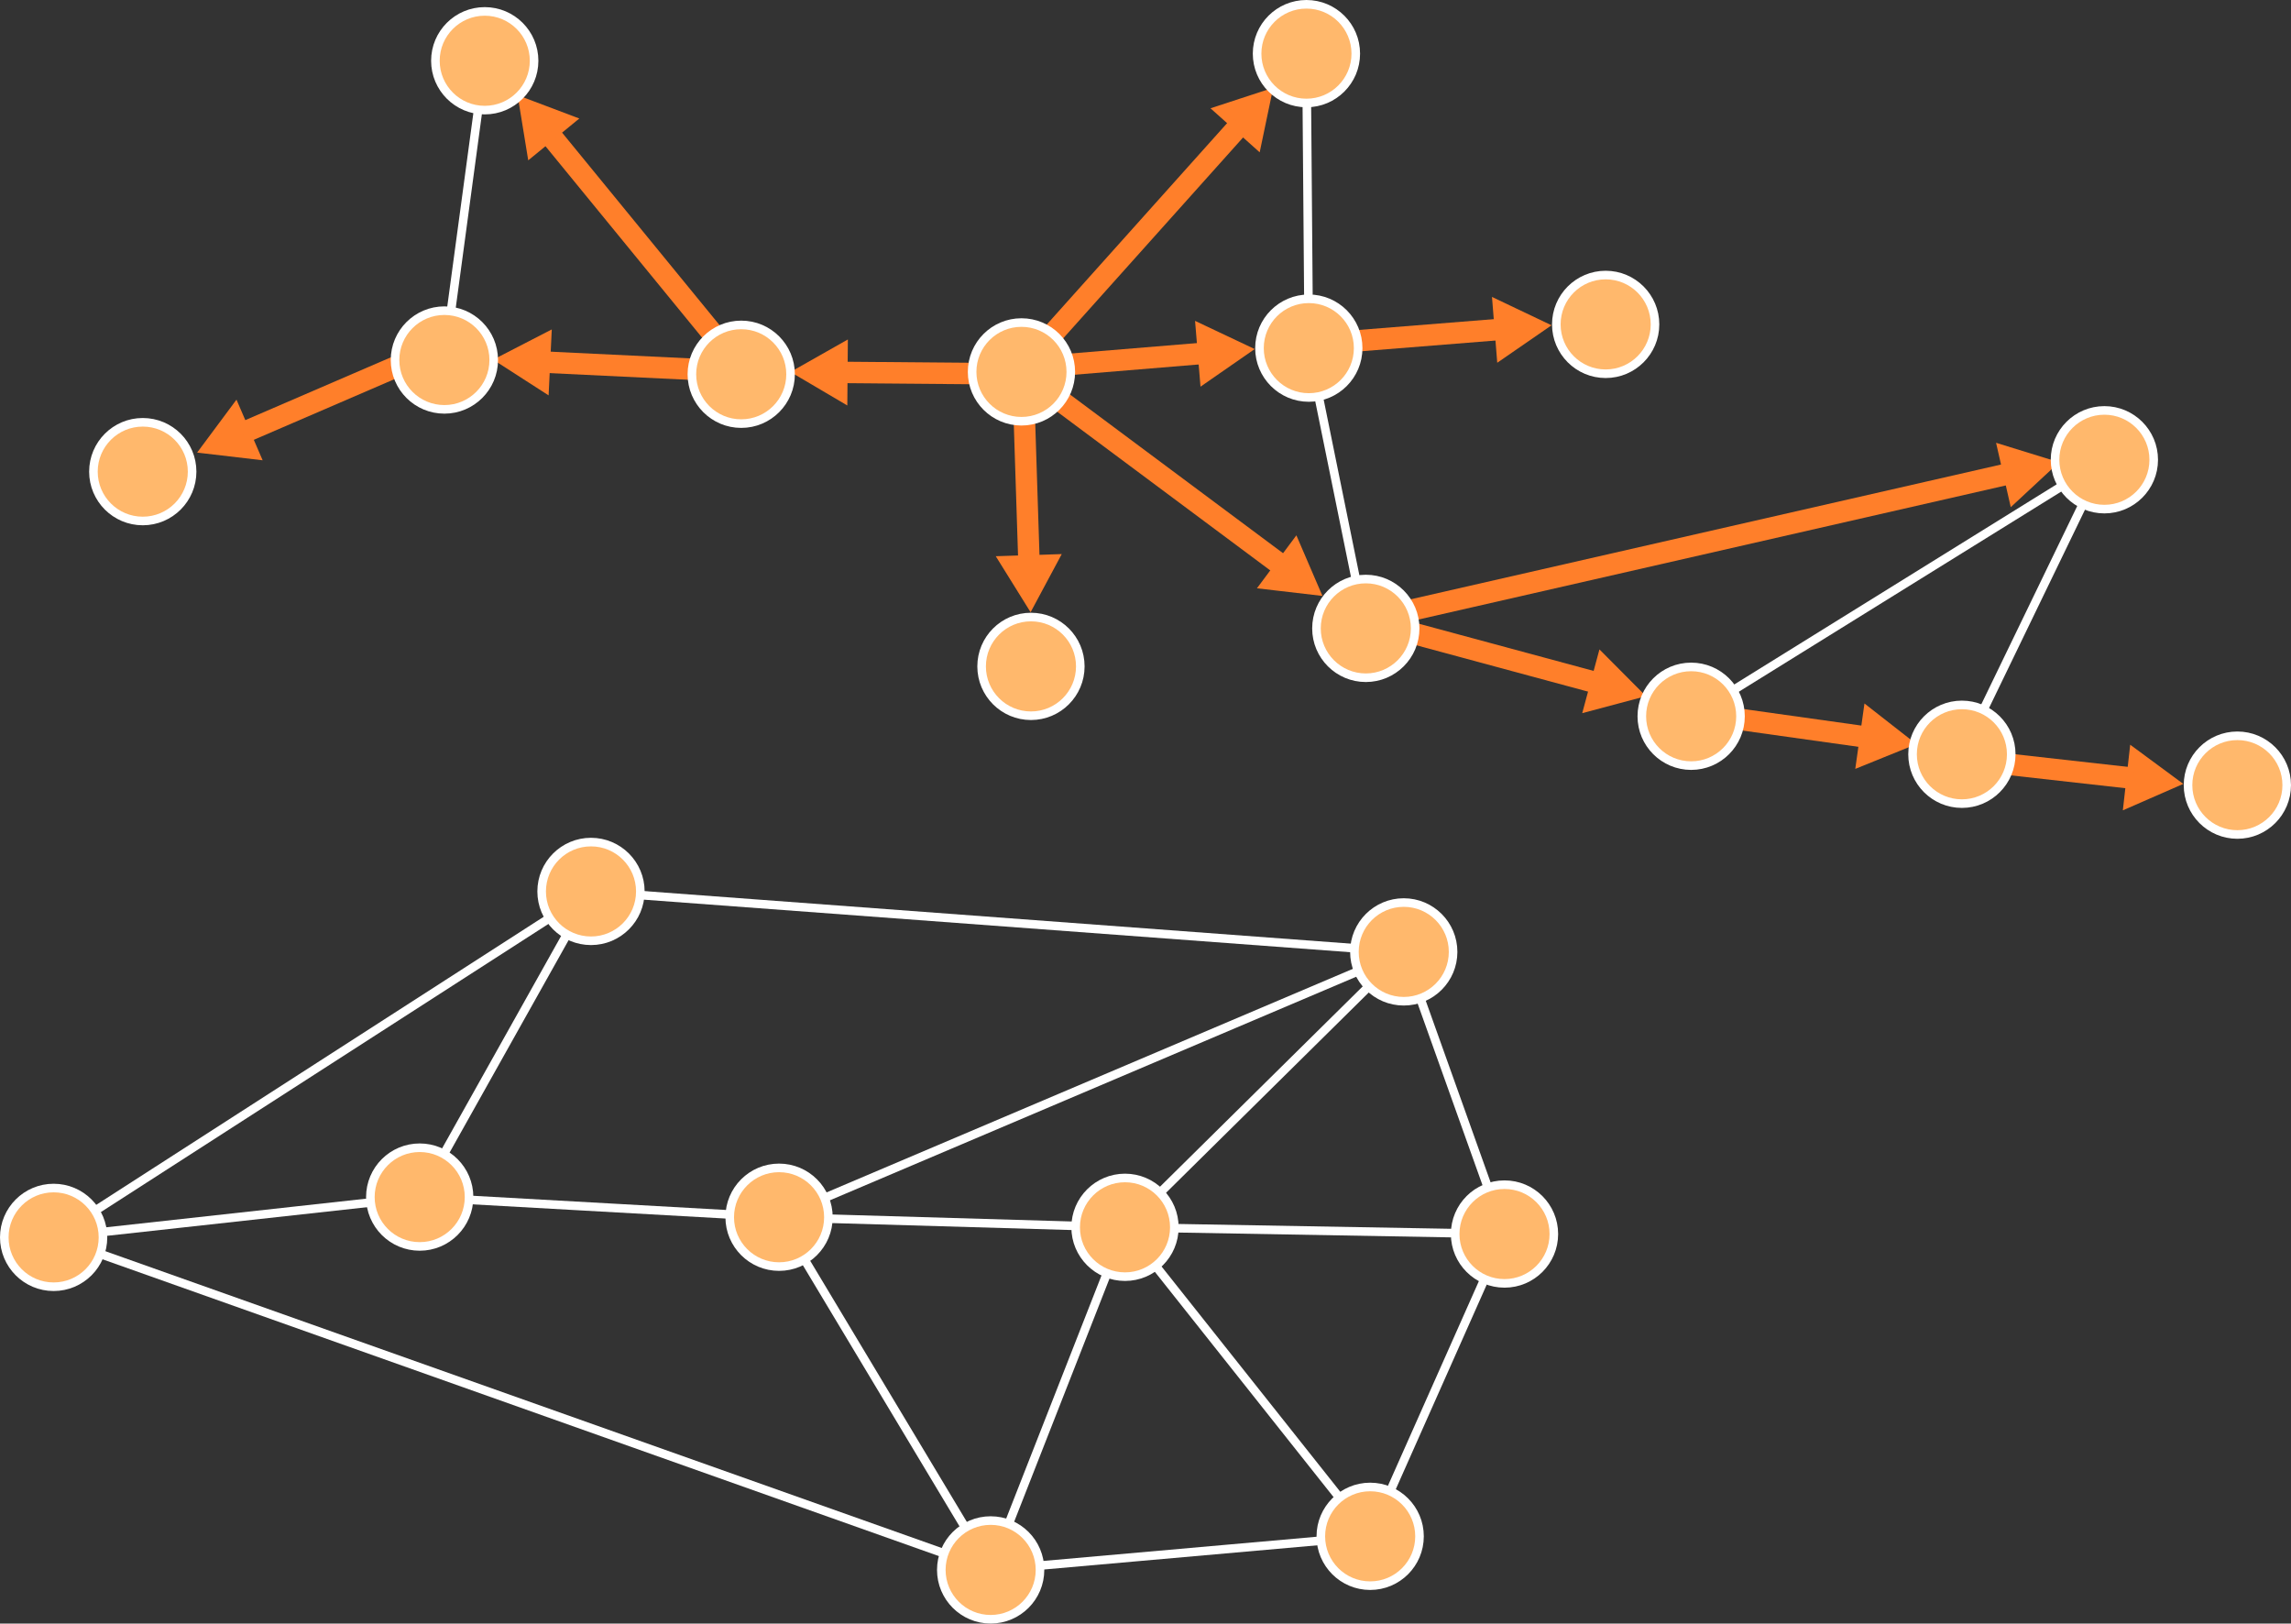 <?xml version="1.0" encoding="UTF-8" standalone="no"?>
<svg
   height="378.371"
   version="1.1"
   width="533.968"
   id="svg19"
   sodipodi:docname="dfs-after.svg"
   inkscape:version="1.3 (0e150ed6c4, 2023-07-21)"
   xmlns:inkscape="http://www.inkscape.org/namespaces/inkscape"
   xmlns:sodipodi="http://sodipodi.sourceforge.net/DTD/sodipodi-0.dtd"
   xmlns="http://www.w3.org/2000/svg"
   xmlns:svg="http://www.w3.org/2000/svg">
  <rect width="100%" height="100%" fill="#333333" stroke="none"/>
  <sodipodi:namedview
     id="namedview19"
     pagecolor="#505050"
     bordercolor="#eeeeee"
     borderopacity="1"
     inkscape:showpageshadow="0"
     inkscape:pageopacity="0"
     inkscape:pagecheckerboard="0"
     inkscape:deskcolor="#505050"
     inkscape:zoom="1.2775063"
     inkscape:cx="249.70524"
     inkscape:cy="109.97989"
     inkscape:window-width="1920"
     inkscape:window-height="1009"
     inkscape:window-x="1912"
     inkscape:window-y="-8"
     inkscape:window-maximized="1"
     inkscape:current-layer="svg19" />
  <defs
     id="defs1">
    <style
       type="text/css"
       id="style1"><![CDATA[
	.node {
		fill: #ffb86c;
		stroke: white;
		stroke-width: 2;
	}
	.edge {
		stroke: white;
		stroke-width: 2;
	}
	.edge.highlight {
		stroke: #ff7f2a;
		stroke-width: 10;
	}
	]]></style>
    <marker
       id="id3"
       markerHeight="3"
       markerUnits="strokeWidth"
       markerWidth="4"
       viewBox="0 0 10 10">
      <path
         d="M 0,0 10,5 0,10 Z"
         fill="#ffffff"
         id="path1" />
    </marker>
  </defs>
  <g
     id="path32">
    <path
       style="color:#000000;fill:#ff7f2a;fill-rule:evenodd;-inkscape-stroke:none"
       d="M 108.016,75.977 53.105,99.666 55.086,104.256 109.996,80.568 Z"
       id="path76" />
    <g
       id="g73">
      <g
         id="path73">
        <path
           style="color:#000000;fill:#ff7f2a;fill-rule:evenodd;-inkscape-stroke:none"
           d="M 47.473,104.818 54.925,94.796 59.876,106.274 Z"
           id="path74" />
        <path
           style="color:#000000;fill:#ff7f2a;fill-rule:evenodd;-inkscape-stroke:none"
           d="m 55.117,93.141 -9.174,12.338 1.432,0.168 13.838,1.623 z m -0.385,3.311 3.807,8.826 -9.537,-1.119 z"
           id="path75" />
      </g>
    </g>
  </g>
  <g
     id="path34">
    <path
       style="color:#000000;fill:#ff7f2a;fill-rule:evenodd;-inkscape-stroke:none"
       d="m 123.926,81.75 -0.24,4.994 46.215,2.219 0.24,-4.994 z"
       id="path80" />
    <g
       id="g77">
      <g
         id="path77">
        <path
           style="color:#000000;fill:#ff7f2a;fill-rule:evenodd;-inkscape-stroke:none"
           d="m 116.602,83.901 11.1,-5.724 -0.599,12.486 z"
           id="path78" />
        <path
           style="color:#000000;fill:#ff7f2a;fill-rule:evenodd;-inkscape-stroke:none"
           d="m 128.604,76.773 -13.664,7.047 1.211,0.781 11.715,7.543 z m -1.803,2.807 -0.463,9.6 -8.072,-5.197 z"
           id="path79" />
      </g>
    </g>
  </g>
  <g
     id="path35">
    <path
       style="color:#000000;fill:#ff7f2a;fill-rule:evenodd;-inkscape-stroke:none"
       d="m 128.199,27.479 -3.871,3.166 45.215,55.262 3.869,-3.166 z"
       id="path84" />
    <g
       id="g81">
      <g
         id="path81">
        <path
           style="color:#000000;fill:#ff7f2a;fill-rule:evenodd;-inkscape-stroke:none"
           d="m 121.696,23.479 11.684,4.411 -9.674,7.915 z"
           id="path82" />
        <path
           style="color:#000000;fill:#ff7f2a;fill-rule:evenodd;-inkscape-stroke:none"
           d="m 120.643,22.189 0.23,1.424 2.242,13.752 11.91,-9.746 z m 2.109,2.578 8.982,3.393 -7.439,6.086 z"
           id="path83" />
      </g>
    </g>
  </g>
  <g
     id="path36">
    <path
       style="color:#000000;fill:#ff7f2a;fill-rule:evenodd;-inkscape-stroke:none"
       d="m 193.137,84.268 -0.043,5 42.314,0.357 0.043,-5 z"
       id="path88" />
    <g
       id="g85">
      <g
         id="path85">
        <path
           style="color:#000000;fill:#ff7f2a;fill-rule:evenodd;-inkscape-stroke:none"
           d="m 185.903,86.706 10.865,-6.158 -0.106,12.5 z"
           id="path86" />
        <path
           style="color:#000000;fill:#ff7f2a;fill-rule:evenodd;-inkscape-stroke:none"
           d="m 197.613,79.111 -13.375,7.58 1.242,0.732 12.004,7.074 z m -1.689,2.875 -0.084,9.609 -8.271,-4.875 z"
           id="path87" />
      </g>
    </g>
  </g>
  <g
     id="path37">
    <path
       style="color:#000000;fill:#ff7f2a;fill-rule:evenodd;-inkscape-stroke:none"
       d="m 240.943,88.082 -4.998,0.162 1.473,45.646 4.998,-0.16 z"
       id="path92" />
    <g
       id="g89">
      <g
         id="path89">
        <path
           style="color:#000000;fill:#ff7f2a;fill-rule:evenodd;-inkscape-stroke:none"
           d="m 240.149,141.019 -6.595,-10.605 12.493,-0.403 z"
           id="path90" />
        <path
           style="color:#000000;fill:#ff7f2a;fill-rule:evenodd;-inkscape-stroke:none"
           d="m 247.465,129.131 -15.381,0.496 8.119,13.057 0.682,-1.271 z m -2.834,1.76 -4.535,8.463 -5.072,-8.154 z"
           id="path91" />
      </g>
    </g>
  </g>
  <g
     id="path38">
    <path
       style="color:#000000;fill:#ff7f2a;fill-rule:evenodd;-inkscape-stroke:none"
       d="m 283.381,79.59 -44.053,3.641 0.412,4.984 44.053,-3.641 z"
       id="path96" />
    <g
       id="g93">
      <g
         id="path93">
        <path
           style="color:#000000;fill:#ff7f2a;fill-rule:evenodd;-inkscape-stroke:none"
           d="m 290.775,81.488 -10.261,7.119 -1.03,-12.458 z"
           id="path94" />
        <path
           style="color:#000000;fill:#ff7f2a;fill-rule:evenodd;-inkscape-stroke:none"
           d="m 278.535,74.779 1.268,15.336 12.631,-8.764 -1.303,-0.617 z m 1.898,2.74 8.682,4.105 -7.891,5.475 z"
           id="path95" />
      </g>
    </g>
  </g>
  <g
     id="path39">
    <path
       style="color:#000000;fill:#ff7f2a;fill-rule:evenodd;-inkscape-stroke:none"
       d="m 288.961,25.398 -51.078,57.037 3.725,3.336 51.078,-57.037 z"
       id="path100" />
    <g
       id="g97">
      <g
         id="path97">
        <path
           style="color:#000000;fill:#ff7f2a;fill-rule:evenodd;-inkscape-stroke:none"
           d="M 295.634,21.694 293.077,33.918 283.765,25.579 Z"
           id="path98" />
        <path
           style="color:#000000;fill:#ff7f2a;fill-rule:evenodd;-inkscape-stroke:none"
           d="m 296.744,20.453 -1.369,0.449 -13.242,4.334 11.465,10.266 z m -2.221,2.48 -1.967,9.4 -7.16,-6.412 z"
           id="path99" />
      </g>
    </g>
  </g>
  <g
     id="path40">
    <path
       style="color:#000000;fill:#ff7f2a;fill-rule:evenodd;-inkscape-stroke:none"
       d="m 352.574,74.025 -46.264,3.701 0.4,4.982 46.262,-3.701 z"
       id="path104" />
    <g
       id="g101">
      <g
         id="path101">
        <path
           style="color:#000000;fill:#ff7f2a;fill-rule:evenodd;-inkscape-stroke:none"
           d="M 359.962,75.942 349.683,83.034 348.686,70.574 Z"
           id="path102" />
        <path
           style="color:#000000;fill:#ff7f2a;fill-rule:evenodd;-inkscape-stroke:none"
           d="m 347.74,69.201 1.227,15.338 12.656,-8.73 -1.303,-0.619 z m 1.891,2.744 8.672,4.129 -7.904,5.453 z"
           id="path103" />
      </g>
    </g>
  </g>
  <g
     id="path43">
    <path
       style="color:#000000;fill:#ff7f2a;fill-rule:evenodd;-inkscape-stroke:none"
       d="m 322.086,143.033 -1.305,4.826 53.627,14.484 1.305,-4.828 z"
       id="path108" />
    <g
       id="g105">
      <g
         id="path105">
        <path
           style="color:#000000;fill:#ff7f2a;fill-rule:evenodd;-inkscape-stroke:none"
           d="m 382.023,161.81 -12.068,3.215 3.259,-12.068 z"
           id="path106" />
        <path
           style="color:#000000;fill:#ff7f2a;fill-rule:evenodd;-inkscape-stroke:none"
           d="m 372.787,151.346 -4.014,14.855 14.857,-3.957 -1.018,-1.021 z m 0.855,3.225 6.773,6.807 -9.279,2.471 z"
           id="path107" />
      </g>
    </g>
  </g>
  <g
     id="path46">
    <path
       style="color:#000000;fill:#ff7f2a;fill-rule:evenodd;-inkscape-stroke:none"
       d="m 458.969,174.58 -0.557,4.969 41.35,4.635 0.557,-4.969 z"
       id="path112" />
    <g
       id="g109">
      <g
         id="path109">
        <path
           style="color:#000000;fill:#ff7f2a;fill-rule:evenodd;-inkscape-stroke:none"
           d="m 507.208,182.502 -11.441,5.007 1.392,-12.422 z"
           id="path110" />
        <path
           style="color:#000000;fill:#ff7f2a;fill-rule:evenodd;-inkscape-stroke:none"
           d="m 496.49,173.559 -1.713,15.293 14.086,-6.164 -1.16,-0.855 z m 1.336,3.057 7.727,5.701 -8.799,3.852 z"
           id="path111" />
      </g>
    </g>
  </g>
  <g
     id="path47">
    <path
       style="color:#000000;fill:#ff7f2a;fill-rule:evenodd;-inkscape-stroke:none"
       d="m 470.705,107.271 -149.719,34.18 1.113,4.875 149.717,-34.18 z"
       id="path116" />
    <g
       id="g113">
      <g
         id="path113">
        <path
           style="color:#000000;fill:#ff7f2a;fill-rule:evenodd;-inkscape-stroke:none"
           d="m 478.292,108.104 -9.15,8.5 -2.782,-12.186 z"
           id="path114" />
        <path
           style="color:#000000;fill:#ff7f2a;fill-rule:evenodd;-inkscape-stroke:none"
           d="m 465.227,103.195 3.424,15.002 11.266,-10.465 -1.377,-0.426 z m 2.268,2.443 9.174,2.836 -7.035,6.533 z"
           id="path115" />
      </g>
    </g>
  </g>
  <g
     id="path48">
    <path
       style="color:#000000;fill:#ff7f2a;fill-rule:evenodd;-inkscape-stroke:none"
       d="m 397.898,164.051 -0.695,4.951 40.322,5.66 0.695,-4.951 z"
       id="path120" />
    <g
       id="g117">
      <g
         id="path117">
        <path
           style="color:#000000;fill:#ff7f2a;fill-rule:evenodd;-inkscape-stroke:none"
           d="m 445.016,173.188 -11.576,4.687 1.737,-12.379 z"
           id="path118" />
        <path
           style="color:#000000;fill:#ff7f2a;fill-rule:evenodd;-inkscape-stroke:none"
           d="m 434.553,163.949 -2.139,15.24 14.252,-5.77 -1.137,-0.889 z m 1.248,3.092 7.566,5.916 -8.9,3.602 z"
           id="path119" />
      </g>
    </g>
  </g>
  <g
     id="path72">
    <path
       style="color:#000000;fill:#ff7f2a;fill-rule:evenodd;-inkscape-stroke:none"
       d="m 240.789,85.533 -2.986,4.012 61.812,46.039 2.986,-4.01 z"
       id="path124" />
    <g
       id="g121">
      <g
         id="path121">
        <path
           style="color:#000000;fill:#ff7f2a;fill-rule:evenodd;-inkscape-stroke:none"
           d="m 306.893,137.887 -12.405,-1.446 7.467,-10.025 z"
           id="path122" />
        <path
           style="color:#000000;fill:#ff7f2a;fill-rule:evenodd;-inkscape-stroke:none"
           d="m 302.15,124.76 -9.193,12.342 15.271,1.781 -0.57,-1.324 z m -0.391,3.312 3.799,8.822 -9.539,-1.113 z"
           id="path123" />
      </g>
    </g>
  </g>
  <circle
     class="node"
     cx="33.276"
     cy="109.917"
     id="circle19"
     r="11.5" />
  <circle
     class="node"
     cx="103.572"
     cy="83.902"
     id="circle20"
     r="11.5" />
  <circle
     class="node"
     cx="112.981"
     cy="14.161"
     id="circle21"
     r="11.5" />
  <circle
     class="node"
     cx="172.76"
     cy="87.223"
     id="circle22"
     r="11.5" />
  <circle
     class="node"
     cx="238.074"
     cy="86.67"
     id="circle23"
     r="11.5" />
  <circle
     class="node"
     cx="240.288"
     cy="155.304"
     id="circle24"
     r="11.5" />
  <circle
     class="node"
     cx="305.048"
     cy="81.135"
     id="circle25"
     r="11.5" />
  <circle
     class="node"
     cx="304.494"
     cy="12.5"
     id="circle26"
     r="11.5" />
  <circle
     class="node"
     cx="374.236"
     cy="75.6"
     id="circle27"
     r="11.5" />
  <circle
     class="node"
     cx="318.332"
     cy="146.448"
     id="circle28"
     r="11.5" />
  <circle
     class="node"
     cx="394.162"
     cy="166.928"
     id="circle29"
     r="11.5" />
  <circle
     class="node"
     cx="457.262"
     cy="175.784"
     id="circle30"
     r="11.5" />
  <circle
     class="node"
     cx="521.468"
     cy="182.98"
     id="circle31"
     r="11.5" />
  <circle
     class="node"
     cx="490.472"
     cy="107.149"
     id="circle32"
     r="11.5" />
  <path
     style="fill:none;fill-rule:evenodd;stroke:#ffffff;stroke-width:2;stroke-linecap:butt;stroke-linejoin:miter;stroke-dasharray:none;stroke-opacity:1"
     d="M 105.109,72.506 111.444,25.557"
     id="path33"
     inkscape:connector-type="polyline"
     inkscape:connector-curvature="0"
     inkscape:connection-start="#circle20"
     inkscape:connection-end="#circle21" />
  <path
     style="fill:none;fill-rule:evenodd;stroke:#ffffff;stroke-width:2;stroke-linecap:butt;stroke-linejoin:miter;stroke-dasharray:none;stroke-opacity:1"
     d="m 304.587,23.999 0.368,45.636"
     id="path41"
     inkscape:connector-type="polyline"
     inkscape:connector-curvature="0"
     inkscape:connection-start="#circle26"
     inkscape:connection-end="#circle25" />
  <path
     style="fill:none;fill-rule:evenodd;stroke:#ffffff;stroke-width:2;stroke-linecap:butt;stroke-linejoin:miter;stroke-dasharray:none;stroke-opacity:1"
     d="m 307.34,92.404 8.7,42.775"
     id="path42"
     inkscape:connector-type="polyline"
     inkscape:connector-curvature="0"
     inkscape:connection-start="#circle25"
     inkscape:connection-end="#circle28" />
  <path
     style="fill:none;fill-rule:evenodd;stroke:#ffffff;stroke-width:2;stroke-linecap:butt;stroke-linejoin:miter;stroke-dasharray:none;stroke-opacity:1"
     d="m 403.933,160.863 76.769,-47.649"
     id="path44"
     inkscape:connector-type="polyline"
     inkscape:connector-curvature="0"
     inkscape:connection-start="#circle29"
     inkscape:connection-end="#circle32" />
  <path
     style="fill:none;fill-rule:evenodd;stroke:#ffffff;stroke-width:2;stroke-linecap:butt;stroke-linejoin:miter;stroke-dasharray:none;stroke-opacity:1"
     d="M 462.271,165.432 485.463,117.501"
     id="path45"
     inkscape:connector-type="polyline"
     inkscape:connector-curvature="0"
     inkscape:connection-start="#circle30"
     inkscape:connection-end="#circle32" />
  <circle
     class="node"
     cx="137.744"
     cy="207.75"
     id="circle48"
     r="11.5" />
  <circle
     class="node"
     cx="97.822"
     cy="278.983"
     id="circle49"
     r="11.5" />
  <circle
     class="node"
     cx="12.5"
     cy="288.376"
     id="circle50"
     r="11.5" />
  <circle
     class="node"
     cx="181.579"
     cy="283.68"
     id="circle51"
     r="11.5" />
  <circle
     class="node"
     cx="230.894"
     cy="365.871"
     id="circle52"
     r="11.5" />
  <circle
     class="node"
     cx="262.205"
     cy="286.028"
     id="circle53"
     r="11.5" />
  <circle
     class="node"
     cx="327.176"
     cy="221.84"
     id="circle54"
     r="11.5" />
  <circle
     class="node"
     cx="350.659"
     cy="287.593"
     id="circle55"
     r="11.5" />
  <circle
     class="node"
     cx="319.348"
     cy="358.043"
     id="circle56"
     r="11.5" />
  <path
     style="fill:none;fill-rule:evenodd;stroke:#ffffff;stroke-width:2;stroke-linecap:butt;stroke-linejoin:miter;stroke-dasharray:none;stroke-opacity:1"
     d="m 22.169,282.151 105.905,-68.176"
     id="path56"
     inkscape:connector-type="polyline"
     inkscape:connector-curvature="0"
     inkscape:connection-start="#circle50"
     inkscape:connection-end="#circle48" />
  <path
     style="fill:none;fill-rule:evenodd;stroke:#ffffff;stroke-width:2;stroke-linecap:butt;stroke-linejoin:miter;stroke-dasharray:none;stroke-opacity:1"
     d="M 23.931,287.118 86.392,280.241"
     id="path57"
     inkscape:connector-type="polyline"
     inkscape:connector-curvature="0"
     inkscape:connection-start="#circle50"
     inkscape:connection-end="#circle49" />
  <path
     style="fill:none;fill-rule:evenodd;stroke:#ffffff;stroke-width:2;stroke-linecap:butt;stroke-linejoin:miter;stroke-dasharray:none;stroke-opacity:1"
     d="m 132.122,217.782 -28.677,51.169"
     id="path58"
     inkscape:connector-type="polyline"
     inkscape:connector-curvature="0"
     inkscape:connection-start="#circle48"
     inkscape:connection-end="#circle49" />
  <path
     style="fill:none;fill-rule:evenodd;stroke:#ffffff;stroke-width:2;stroke-linecap:butt;stroke-linejoin:miter;stroke-dasharray:none;stroke-opacity:1"
     d="m 109.304,279.627 60.793,3.409"
     id="path59"
     inkscape:connector-type="polyline"
     inkscape:connector-curvature="0"
     inkscape:connection-start="#circle49"
     inkscape:connection-end="#circle51" />
  <path
     style="fill:none;fill-rule:evenodd;stroke:#ffffff;stroke-width:2;stroke-linecap:butt;stroke-linejoin:miter;stroke-dasharray:none;stroke-opacity:1"
     d="M 192.164,279.184 316.591,226.336"
     id="path60"
     inkscape:connector-type="polyline"
     inkscape:connector-curvature="0"
     inkscape:connection-start="#circle51"
     inkscape:connection-end="#circle54" />
  <path
     style="fill:none;fill-rule:evenodd;stroke:#ffffff;stroke-width:2;stroke-linecap:butt;stroke-linejoin:miter;stroke-dasharray:none;stroke-opacity:1"
     d="m 193.074,284.014 57.636,1.679"
     id="path61"
     inkscape:connector-type="polyline"
     inkscape:connector-curvature="0"
     inkscape:connection-start="#circle51"
     inkscape:connection-end="#circle53" />
  <path
     style="fill:none;fill-rule:evenodd;stroke:#ffffff;stroke-width:2;stroke-linecap:butt;stroke-linejoin:miter;stroke-dasharray:none;stroke-opacity:1"
     d="m 187.496,293.541 37.481,62.469"
     id="path62"
     inkscape:connector-type="polyline"
     inkscape:connector-curvature="0"
     inkscape:connection-start="#circle51"
     inkscape:connection-end="#circle52" />
  <path
     style="fill:none;fill-rule:evenodd;stroke:#ffffff;stroke-width:2;stroke-linecap:butt;stroke-linejoin:miter;stroke-dasharray:none;stroke-opacity:1"
     d="M 23.338,292.222 220.056,362.025"
     id="path63"
     inkscape:connector-type="polyline"
     inkscape:connector-curvature="0"
     inkscape:connection-start="#circle50"
     inkscape:connection-end="#circle52" />
  <path
     style="fill:none;fill-rule:evenodd;stroke:#ffffff;stroke-width:2;stroke-linecap:butt;stroke-linejoin:miter;stroke-dasharray:none;stroke-opacity:1"
     d="m 258.007,296.734 -22.914,58.431"
     id="path64"
     inkscape:connector-type="polyline"
     inkscape:connector-curvature="0"
     inkscape:connection-start="#circle53"
     inkscape:connection-end="#circle52" />
  <path
     style="fill:none;fill-rule:evenodd;stroke:#ffffff;stroke-width:2;stroke-linecap:butt;stroke-linejoin:miter;stroke-dasharray:none;stroke-opacity:1"
     d="m 269.353,295.036 42.847,53.998"
     id="path65"
     inkscape:connector-type="polyline"
     inkscape:connector-curvature="0"
     inkscape:connection-start="#circle53"
     inkscape:connection-end="#circle56" />
  <path
     style="fill:none;fill-rule:evenodd;stroke:#ffffff;stroke-width:2;stroke-linecap:butt;stroke-linejoin:miter;stroke-dasharray:none;stroke-opacity:1"
     d="m 273.703,286.231 65.458,1.159"
     id="path66"
     inkscape:connector-type="polyline"
     inkscape:connector-curvature="0"
     inkscape:connection-start="#circle53"
     inkscape:connection-end="#circle55" />
  <path
     style="fill:none;fill-rule:evenodd;stroke:#ffffff;stroke-width:2;stroke-linecap:butt;stroke-linejoin:miter;stroke-dasharray:none;stroke-opacity:1"
     d="m 331.043,232.67 15.748,44.093"
     id="path67"
     inkscape:connector-type="polyline"
     inkscape:connector-curvature="0"
     inkscape:connection-start="#circle54"
     inkscape:connection-end="#circle55" />
  <path
     style="fill:none;fill-rule:evenodd;stroke:#ffffff;stroke-width:2;stroke-linecap:butt;stroke-linejoin:miter;stroke-dasharray:none;stroke-opacity:1"
     d="m 318.995,229.922 -48.609,48.023"
     id="path68"
     inkscape:connector-type="polyline"
     inkscape:connector-curvature="0"
     inkscape:connection-start="#circle54"
     inkscape:connection-end="#circle53" />
  <path
     style="fill:none;fill-rule:evenodd;stroke:#ffffff;stroke-width:2;stroke-linecap:butt;stroke-linejoin:miter;stroke-dasharray:none;stroke-opacity:1"
     d="m 242.349,364.857 65.543,-5.8"
     id="path69"
     inkscape:connector-type="polyline"
     inkscape:connector-curvature="0"
     inkscape:connection-start="#circle52"
     inkscape:connection-end="#circle56" />
  <path
     style="fill:none;fill-rule:evenodd;stroke:#ffffff;stroke-width:2;stroke-linecap:butt;stroke-linejoin:miter;stroke-dasharray:none;stroke-opacity:1"
     d="m 324.018,347.534 21.97,-49.432"
     id="path70"
     inkscape:connector-type="polyline"
     inkscape:connector-curvature="0"
     inkscape:connection-start="#circle56"
     inkscape:connection-end="#circle55" />
  <path
     style="fill:none;fill-rule:evenodd;stroke:#ffffff;stroke-width:2;stroke-linecap:butt;stroke-linejoin:miter;stroke-dasharray:none;stroke-opacity:1"
     d="m 149.212,208.603 166.495,12.384"
     id="path71"
     inkscape:connector-type="polyline"
     inkscape:connector-curvature="0"
     inkscape:connection-start="#circle48"
     inkscape:connection-end="#circle54" />
</svg>
